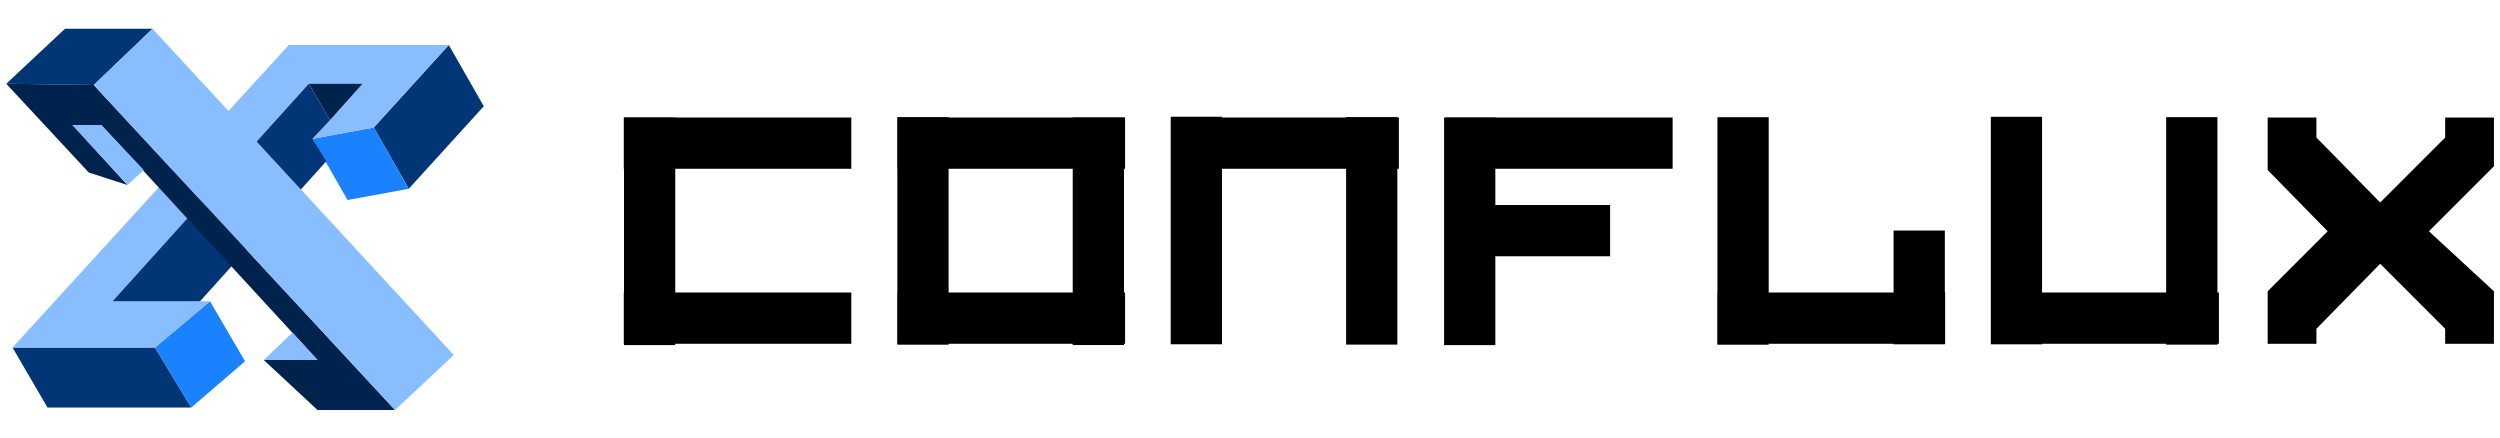 <?xml version="1.0" standalone="no"?><!DOCTYPE svg PUBLIC "-//W3C//DTD SVG 1.1//EN" "http://www.w3.org/Graphics/SVG/1.1/DTD/svg11.dtd"><svg t="1578537755000" class="icon" viewBox="0 0 5851 1024" version="1.1" xmlns="http://www.w3.org/2000/svg" p-id="6787" xmlns:xlink="http://www.w3.org/1999/xlink" width="1142.773" height="200"><defs><style type="text/css"></style></defs><path d="M1459.931 275.017h532.48v119.954H1459.931zM1459.931 684.617h532.48v119.954H1459.931z" p-id="6788"></path><path d="M1460.4 807.643v-532.48h119.954v532.48zM2100.663 275.017H2633.143v119.954H2100.663zM2100.663 684.617H2633.143v119.954H2100.663z" p-id="6789"></path><path d="M2100.165 806.707v-532.48h119.954v532.48zM2510.614 807.526v-532.48h119.954v532.48z" p-id="6790"></path><path d="M4019.931 684.617h532.48v119.954h-532.48z" p-id="6791"></path><path d="M4019.522 806.766v-532.48h119.954v532.48zM4431.726 805.8v-266.24h119.954v266.24z" p-id="6792"></path><path d="M4660.663 684.617h532.48v119.954h-532.48z" p-id="6793"></path><path d="M4659.288 805.829v-532.48h119.954v532.48zM5069.707 806.619V274.139h119.954v532.48z" p-id="6794"></path><path d="M2741.394 275.017h532.48v119.954H2741.394z" p-id="6795"></path><path d="M2739.931 805.742V273.262h119.954v532.48zM3150.409 806.561v-532.48h119.954v532.48z" p-id="6796"></path><path d="M3382.126 275.017h532.48v119.954h-532.48zM3382.126 479.817h386.194v119.954h-386.194z" p-id="6797"></path><path d="M3379.727 807.731v-532.48h119.954v532.48z" p-id="6798"></path><path d="M5307.246 275.017v122.88l140.434 143.36-140.434 140.434v122.88h114.103v-35.109l149.211-152.137 152.137 152.137v35.109h114.103v-122.88l-152.137-140.434 152.137-152.137V275.017h-114.103V321.829l-152.137 152.137-149.211-152.137V275.017z" p-id="6799"></path><path d="M29.257 813.349l81.92 140.434h336.457l-84.846-140.434z" fill="#003676" p-id="6800"></path><path d="M491.52 705.097l-128.731 108.251 84.846 140.434 125.806-108.251z" fill="#1A81FF" p-id="6801"></path><path d="M874.789 298.423l175.543-193.097 81.92 143.36-175.543 193.097z" fill="#003676" p-id="6802"></path><path d="M731.429 324.754l143.36-26.331 81.92 143.36-143.36 26.331z" fill="#1A81FF" p-id="6803"></path><path d="M491.52 705.097H263.314L722.651 196.023H848.457l-117.029 128.731 143.36-26.331 175.543-193.097H675.84L29.257 813.349h333.531z" fill="#88BDFF" p-id="6804"></path><path d="M763.611 377.417L468.114 705.097H263.314L722.651 196.023l49.737 84.846-40.96 43.886z" fill="#003676" p-id="6805"></path><path d="M848.457 196.023h-125.806l49.737 84.846z" fill="#00234D" p-id="6806"></path><path d="M152.137 67.291L14.629 196.023l204.8 2.926 137.509-131.657z" fill="#003676" p-id="6807"></path><path d="M298.423 433.006l-90.697-29.257L14.629 196.023l204.8 2.926 705.097 760.686h-181.394l-125.806-117.029h125.806L236.983 292.571H169.691z" fill="#00234D" p-id="6808"></path><path d="M356.937 67.291L219.429 198.949l705.097 760.686 137.509-128.731zM169.691 292.571h67.291l99.474 105.326-38.034 35.109zM617.326 842.606h125.806l-58.514-64.366z" fill="#88BDFF" p-id="6809"></path></svg>